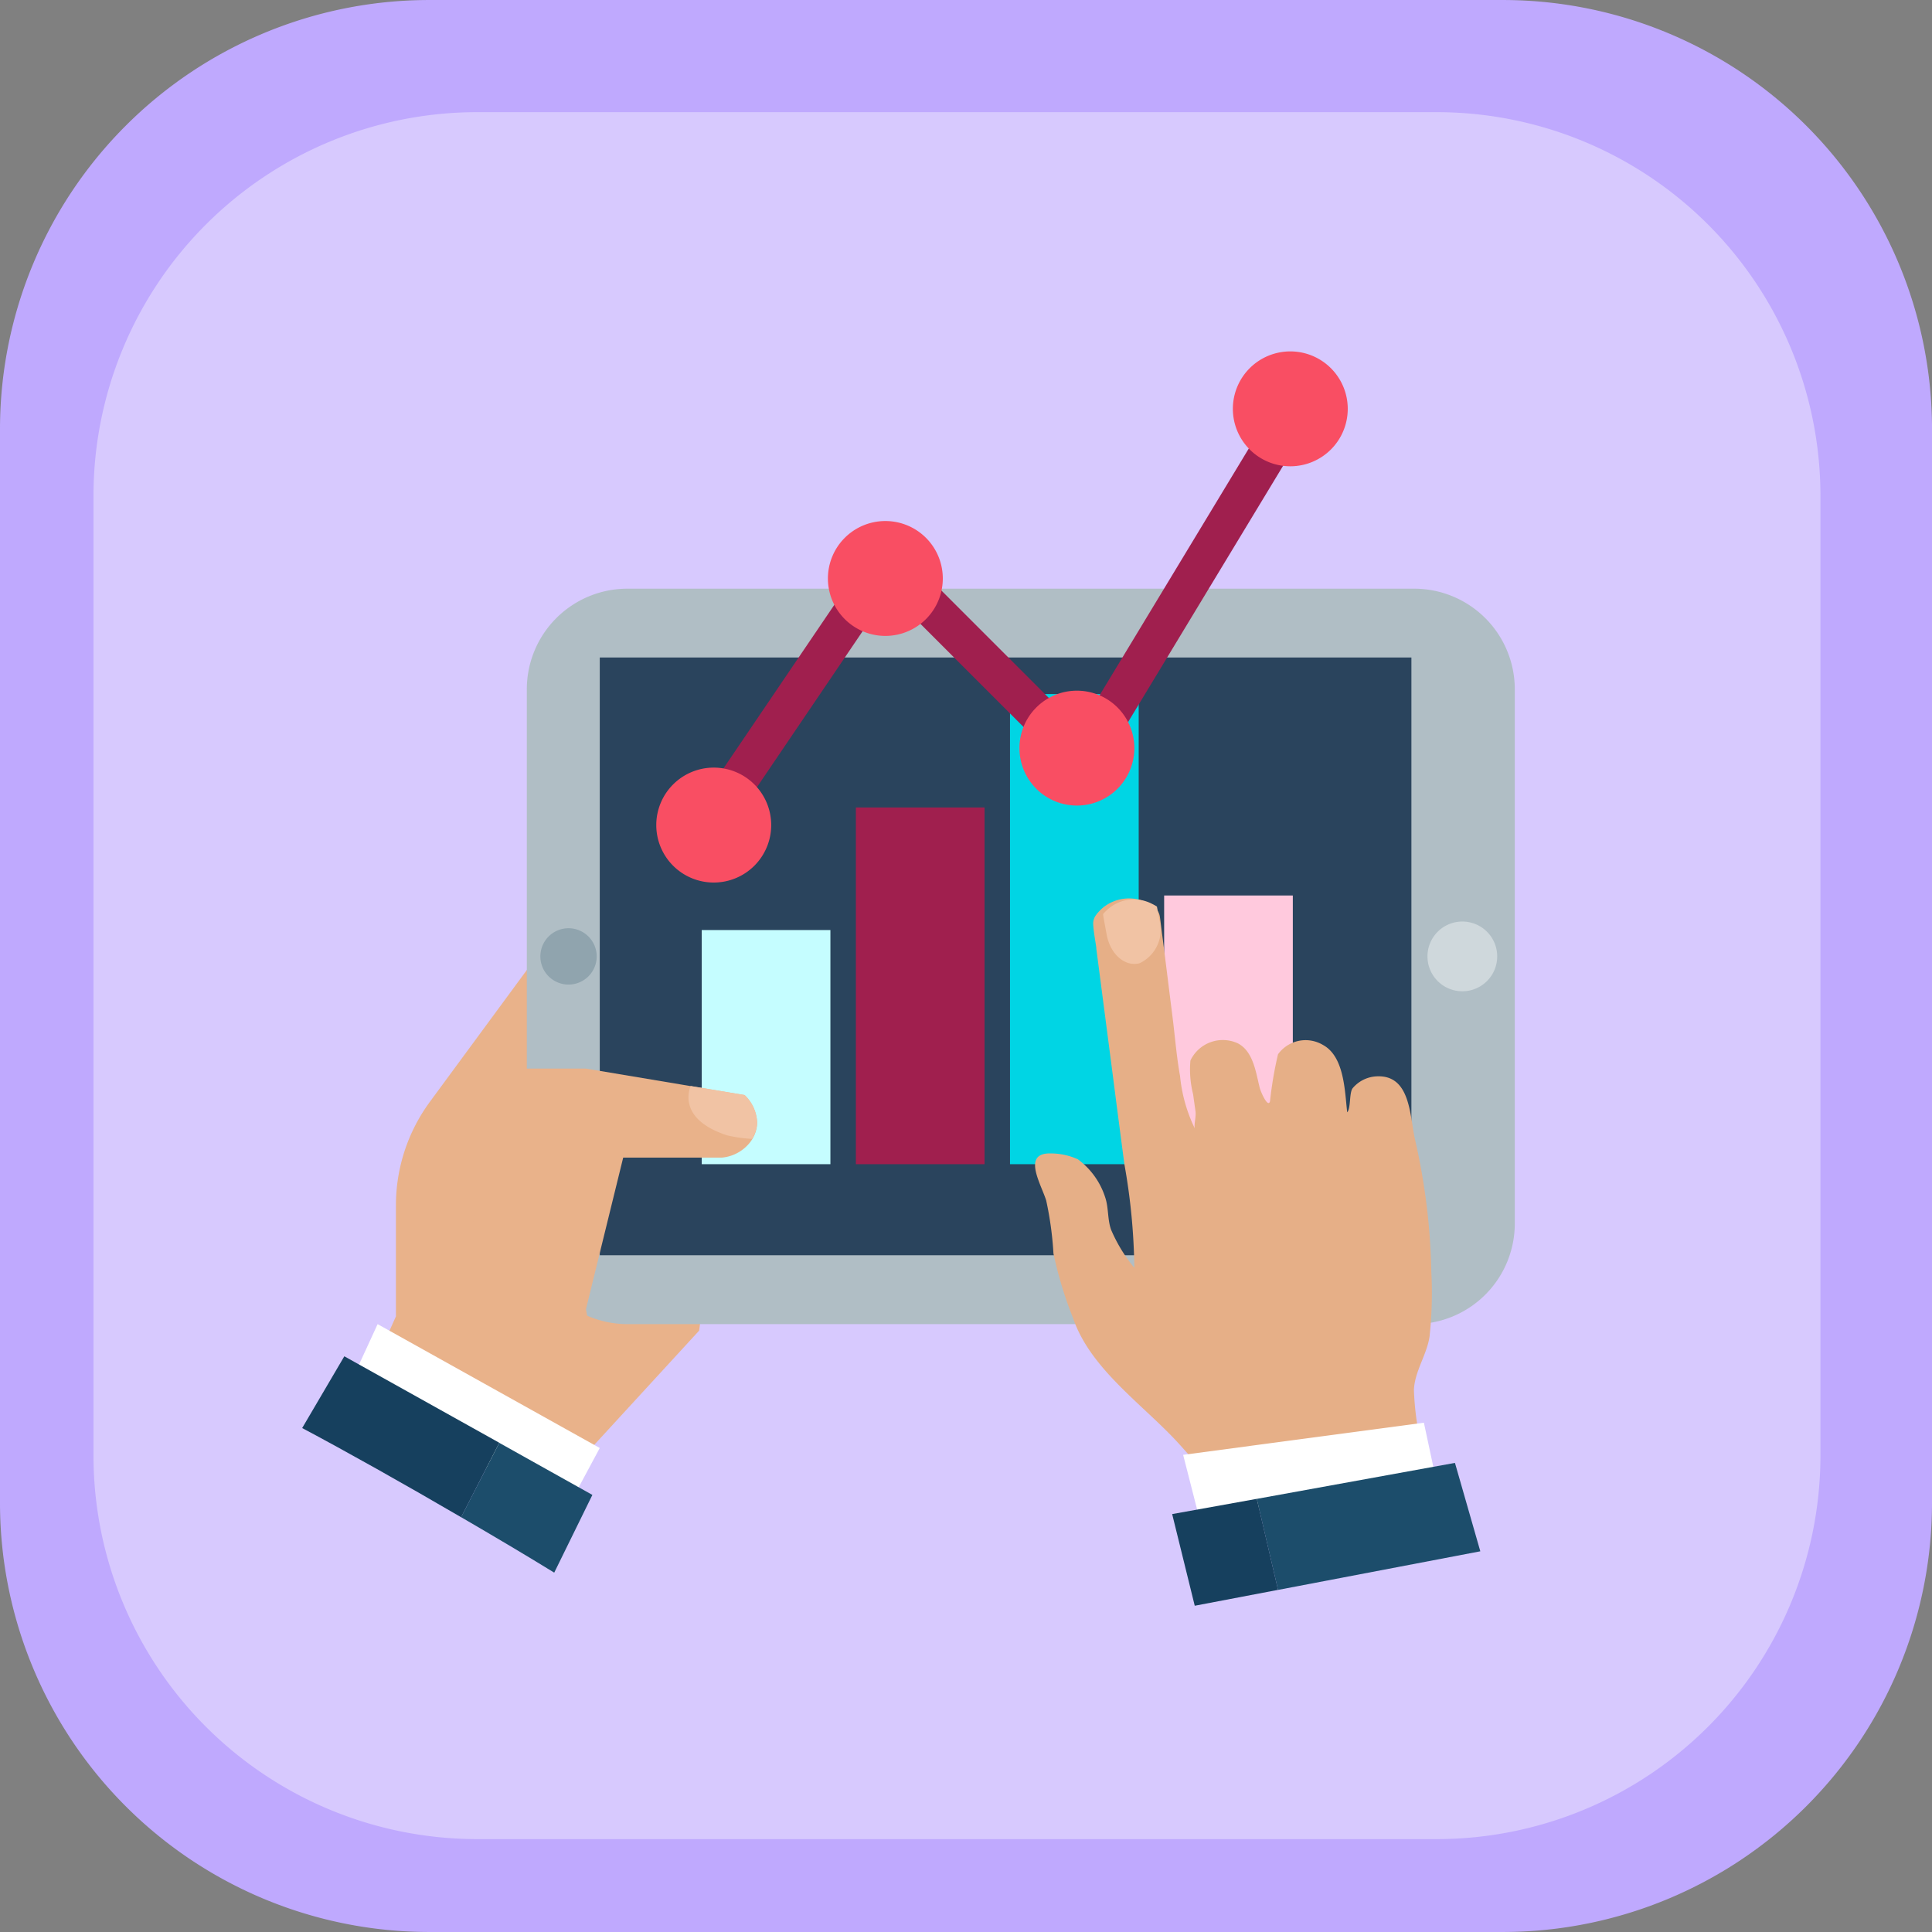 <svg xmlns="http://www.w3.org/2000/svg" xmlns:xlink="http://www.w3.org/1999/xlink" width="98.579" height="98.578" viewBox="0 0 98.579 98.578">
  <rect x="0" y="0" width="98.579" height="98.578" fill="#808080" stroke="none"/>
  <defs>
    <clipPath id="clip-path">
      <rect id="Rectangle_401223" data-name="Rectangle 401223" width="98.579" height="98.578" transform="translate(0)" fill="#bfa9fe"/>
    </clipPath>
    <clipPath id="clip-path-2">
      <rect id="Rectangle_401223-2" data-name="Rectangle 401223" width="88.117" height="88.116" fill="#d7c9fe"/>
    </clipPath>
  </defs>
  <g id="Group_1109536" data-name="Group 1109536" transform="translate(-401.464 -1615.097)">
    <g id="Group_1100172" data-name="Group 1100172" transform="translate(-519.869 1204.092)">
      <g id="Group_1099654" data-name="Group 1099654" transform="translate(921.333 411.006)">
        <g id="Group_1099652" data-name="Group 1099652" transform="translate(0 0)" clip-path="url(#clip-path)">
          <path id="Path_873521" data-name="Path 873521" d="M98.579,76.737a21.9,21.9,0,0,1-21.84,21.84H21.84A21.9,21.9,0,0,1,0,76.737V21.84A21.9,21.9,0,0,1,21.84,0h54.9a21.9,21.9,0,0,1,21.84,21.841Z" transform="translate(0)" fill="#bfa9fe"/>
        </g>
      </g>
      <g id="Group_1099659" data-name="Group 1099659" transform="translate(926.103 416.728)">
        <g id="Group_1099652-2" data-name="Group 1099652" transform="translate(0 0)" clip-path="url(#clip-path-2)">
          <path id="Path_873521-2" data-name="Path 873521" d="M88.117,68.594A19.58,19.58,0,0,1,68.595,88.116H19.523A19.58,19.58,0,0,1,0,68.594V19.522A19.58,19.58,0,0,1,19.523,0H68.595A19.58,19.58,0,0,1,88.117,19.523Z" fill="#d7c9fe"/>
        </g>
      </g>
    </g>
    <g id="Group_1100171" data-name="Group 1100171" transform="translate(417.406 1630.901)">
      <rect id="Rectangle_401104" data-name="Rectangle 401104" width="68" height="69" transform="translate(-2.406 -0.372)" fill="none"/>
      <g id="_6" data-name="6" transform="translate(-246.458 -20.893)">
        <g id="Group_1109790" data-name="Group 1109790" transform="translate(245.934 35.126)">
          <path id="Path_883730" data-name="Path 883730" d="M250.06,76.166l.935-2.087V68.41a8.915,8.915,0,0,1,1.734-5.281l6.124-8.325,7-4.665,1.784,15.838-1.171,8.829-5.5,5.989Z" transform="translate(-246.211 -36.949)" fill="#e9b28a"/>
          <g id="Group_1109782" data-name="Group 1109782" transform="translate(11.463 0)">
            <path id="Rectangle_404616" data-name="Rectangle 404616" d="M5.133,0H45.276A5.134,5.134,0,0,1,50.41,5.134V32.392a5.133,5.133,0,0,1-5.133,5.133H5.134A5.134,5.134,0,0,1,0,32.392V5.133A5.133,5.133,0,0,1,5.133,0Z" fill="#b0bec5"/>
            <path id="Path_883731" data-name="Path 883731" d="M262.514,39.763h-.3v30.5h41.413v-30.5Z" transform="translate(-258.492 -36.252)" fill="#2a445d"/>
            <path id="Path_883732" data-name="Path 883732" d="M311.049,55.985a1.779,1.779,0,1,1-1.779-1.778A1.778,1.778,0,0,1,311.049,55.985Z" transform="translate(-261.536 -37.223)" fill="#cfd8dc"/>
            <path id="Path_883733" data-name="Path 883733" d="M261.838,56.009a1.437,1.437,0,1,1-1.437-1.436A1.437,1.437,0,0,1,261.838,56.009Z" transform="translate(-258.273 -37.247)" fill="#90a4ae"/>
            <g id="Group_1109781" data-name="Group 1109781" transform="translate(8.924 5.377)">
              <g id="Group_1109777" data-name="Group 1109777" transform="translate(0 12.041)">
                <rect id="Rectangle_404617" data-name="Rectangle 404617" width="6.566" height="11.947" fill="#c5fdff"/>
              </g>
              <g id="Group_1109778" data-name="Group 1109778" transform="translate(7.865 5.787)">
                <rect id="Rectangle_404618" data-name="Rectangle 404618" width="6.566" height="18.201" fill="#a01f4e"/>
              </g>
              <g id="Group_1109779" data-name="Group 1109779" transform="translate(15.73)">
                <rect id="Rectangle_404619" data-name="Rectangle 404619" width="6.566" height="23.988" fill="#00d5e4"/>
              </g>
              <g id="Group_1109780" data-name="Group 1109780" transform="translate(23.595 10.278)">
                <rect id="Rectangle_404620" data-name="Rectangle 404620" width="6.565" height="13.71" fill="#ffc9dd"/>
              </g>
            </g>
          </g>
          <g id="Group_1109784" data-name="Group 1109784" transform="translate(0 24.485)">
            <path id="Path_883734" data-name="Path 883734" d="M269.712,64.968c0,.019,0,.037,0,.057a1.513,1.513,0,0,1-.01.17,1.7,1.7,0,0,1-.289.736c-.018.028-.039.056-.059.081a2.068,2.068,0,0,1-1.43.78H262.88l-1.9,7.735.546,2.947,1.836-.368-5.206,2.21-3.806-4.544,2.332-12.522h4.3l4.781.8.552.093,2.757.46A2.034,2.034,0,0,1,269.712,64.968Z" transform="translate(-246.5 -62.248)" fill="#e9b28a"/>
            <path id="Path_883735" data-name="Path 883735" d="M248.561,79.271l1.4-3.042,11.335,6.32-1.879,3.5Z" transform="translate(-246.111 -63.188)" fill="#fff"/>
            <g id="Group_1109783" data-name="Group 1109783" transform="translate(0 14.679)">
              <path id="Path_883736" data-name="Path 883736" d="M255.992,82.4,254.045,86.2c-2.9-1.694-5.9-3.378-8.111-4.55l2.151-3.662Z" transform="translate(-245.934 -77.985)" fill="#16405e"/>
              <path id="Path_883737" data-name="Path 883737" d="M261.327,85.38l-1.947,3.966c-1.436-.883-3.077-1.856-4.751-2.83l1.947-3.793Z" transform="translate(-246.519 -78.304)" fill="#1c4d6b"/>
            </g>
            <path id="Path_883738" data-name="Path 883738" d="M270.567,65.032a.562.562,0,0,0,0,.057c0,.034-.006.066-.008.1a1.8,1.8,0,0,1-.245.713,7.542,7.542,0,0,1-1.266-.179c-2.377-.768-2.018-2.155-1.874-2.522l2.757.46A2.034,2.034,0,0,1,270.567,65.032Z" transform="translate(-247.355 -62.312)" fill="#f1c3a4"/>
          </g>
          <g id="Group_1109789" data-name="Group 1109789" transform="translate(37.395 15.782)">
            <g id="Group_1109785" data-name="Group 1109785">
              <path id="Path_883739" data-name="Path 883739" d="M305.756,81.714c-.076.062-.371.049-.464.061l-.9.115c-.909.119-.738.448-1.644.565-1.879.242-3.787.186-5.655.475-1.7.262-2.562-.867-3.669-2.1-1.814-2.019-4.566-3.837-5.461-6.478a20.273,20.273,0,0,1-1-3.293,17.347,17.347,0,0,0-.369-2.7c-.264-.858-1.267-2.458.252-2.408a3.335,3.335,0,0,1,1.363.3,3.876,3.876,0,0,1,1.386,1.917c.192.552.115,1.131.308,1.674a7.888,7.888,0,0,0,1.186,1.945,31.91,31.91,0,0,0-.507-5.287q-.3-2.268-.591-4.535-.42-3.229-.841-6.459c0-.013,0-.026,0-.04-.053-.409-.147-.838-.161-1.25a.725.725,0,0,1,.152-.436,1.214,1.214,0,0,1,.078-.1l.012-.014a2.827,2.827,0,0,1,.2-.206,2.108,2.108,0,0,1,2.533-.183l.013.009a1.141,1.141,0,0,1,.254.22.751.751,0,0,1,.16.353c.036.231.058.459.09.692.19,1.474.369,2.949.556,4.424.127,1.006.206,2.033.386,3.031a7.791,7.791,0,0,0,.751,2.667c-.047-.229.076-.593.037-.867-.04-.291-.083-.582-.122-.873a5.154,5.154,0,0,1-.138-1.722,1.83,1.83,0,0,1,2.406-.884c.8.4.935,1.494,1.127,2.264.056.227.426,1.062.529.7a19.187,19.187,0,0,1,.408-2.4,1.736,1.736,0,0,1,2.3-.472c1.091.6,1.105,2.362,1.23,3.433.188-.191.1-.98.272-1.221a1.7,1.7,0,0,1,1.194-.611c1.783-.117,1.719,2.025,2,3.246a32.684,32.684,0,0,1,.825,6.7,20.909,20.909,0,0,1-.087,3.315c-.136.944-.758,1.77-.8,2.736a14.79,14.79,0,0,0,.3,2.479c.053.414.1.756.115.9C305.774,81.508,305.831,81.65,305.756,81.714Z" transform="translate(-286.024 -52.917)" fill="#e6af87"/>
              <path id="Path_883740" data-name="Path 883740" d="M291.617,56.249c-.741.208-1.5-.447-1.688-1.452l-.155-.842c-.011-.067-.023-.143-.028-.212a2.5,2.5,0,0,1,.2-.206,2.007,2.007,0,0,1,2.291-.318,2.085,2.085,0,0,1,.242.134l.014.009.123.673A1.888,1.888,0,0,1,291.617,56.249Z" transform="translate(-286.274 -52.923)" fill="#f1c3a4"/>
            </g>
            <g id="Group_1109787" data-name="Group 1109787" transform="translate(7.556 26.773)">
              <g id="Group_1109786" data-name="Group 1109786">
                <path id="Path_883741" data-name="Path 883741" d="M306.408,81.62l-12.284,1.64.829,3.243,12.067-2.02Z" transform="translate(-294.124 -81.62)" fill="#fff"/>
              </g>
            </g>
            <g id="Group_1109788" data-name="Group 1109788" transform="translate(6.995 28.822)">
              <path id="Path_883742" data-name="Path 883742" d="M309.558,88.33,299.236,90.3l-1.084-4.645,10.112-1.836Z" transform="translate(-293.834 -83.817)" fill="#1c4d6b"/>
              <path id="Path_883743" data-name="Path 883743" d="M298.925,90.43l-4.25.81-1.152-4.677,4.319-.778Z" transform="translate(-293.522 -83.949)" fill="#16405e"/>
            </g>
          </g>
        </g>
        <g id="Group_1109801" data-name="Group 1109801" transform="translate(264.003 23.019)">
          <g id="Group_1109792" data-name="Group 1109792" transform="translate(1.954 1.832)">
            <g id="Group_1109791" data-name="Group 1109791">
              <path id="Path_883744" data-name="Path 883744" d="M268.377,47.878a.977.977,0,0,1-.809-1.525l8.8-12.982a.977.977,0,0,1,1.5-.144l9.169,9.169,10.244-16.941a.977.977,0,0,1,1.672,1.011L288.06,44.475a.978.978,0,0,1-1.528.186l-9.215-9.215-8.131,12A.977.977,0,0,1,268.377,47.878Z" transform="translate(-267.4 -24.983)" fill="#a01f4e"/>
            </g>
          </g>
          <g id="Group_1109794" data-name="Group 1109794" transform="translate(0 21.237)">
            <g id="Group_1109793" data-name="Group 1109793">
              <path id="Path_883745" data-name="Path 883745" d="M271.168,48.718a2.932,2.932,0,1,1-2.932-2.931A2.931,2.931,0,0,1,271.168,48.718Z" transform="translate(-265.305 -45.787)" fill="#f94e63"/>
            </g>
          </g>
          <g id="Group_1109796" data-name="Group 1109796" transform="translate(8.757 8.655)">
            <g id="Group_1109795" data-name="Group 1109795">
              <path id="Path_883746" data-name="Path 883746" d="M280.555,35.23a2.931,2.931,0,1,1-2.931-2.932A2.931,2.931,0,0,1,280.555,35.23Z" transform="translate(-274.693 -32.298)" fill="#f94e63"/>
            </g>
          </g>
          <g id="Group_1109798" data-name="Group 1109798" transform="translate(18.53 17.311)">
            <g id="Group_1109797" data-name="Group 1109797">
              <path id="Path_883747" data-name="Path 883747" d="M291.032,44.51a2.931,2.931,0,1,1-2.932-2.932A2.931,2.931,0,0,1,291.032,44.51Z" transform="translate(-285.17 -41.578)" fill="#f94e63"/>
            </g>
          </g>
          <g id="Group_1109800" data-name="Group 1109800" transform="translate(29.419)">
            <g id="Group_1109799" data-name="Group 1109799">
              <path id="Path_883748" data-name="Path 883748" d="M302.706,25.951a2.931,2.931,0,1,1-2.932-2.932A2.931,2.931,0,0,1,302.706,25.951Z" transform="translate(-296.844 -23.019)" fill="#f94e63"/>
            </g>
          </g>
        </g>
      </g>
    </g>
  </g>
</svg>
